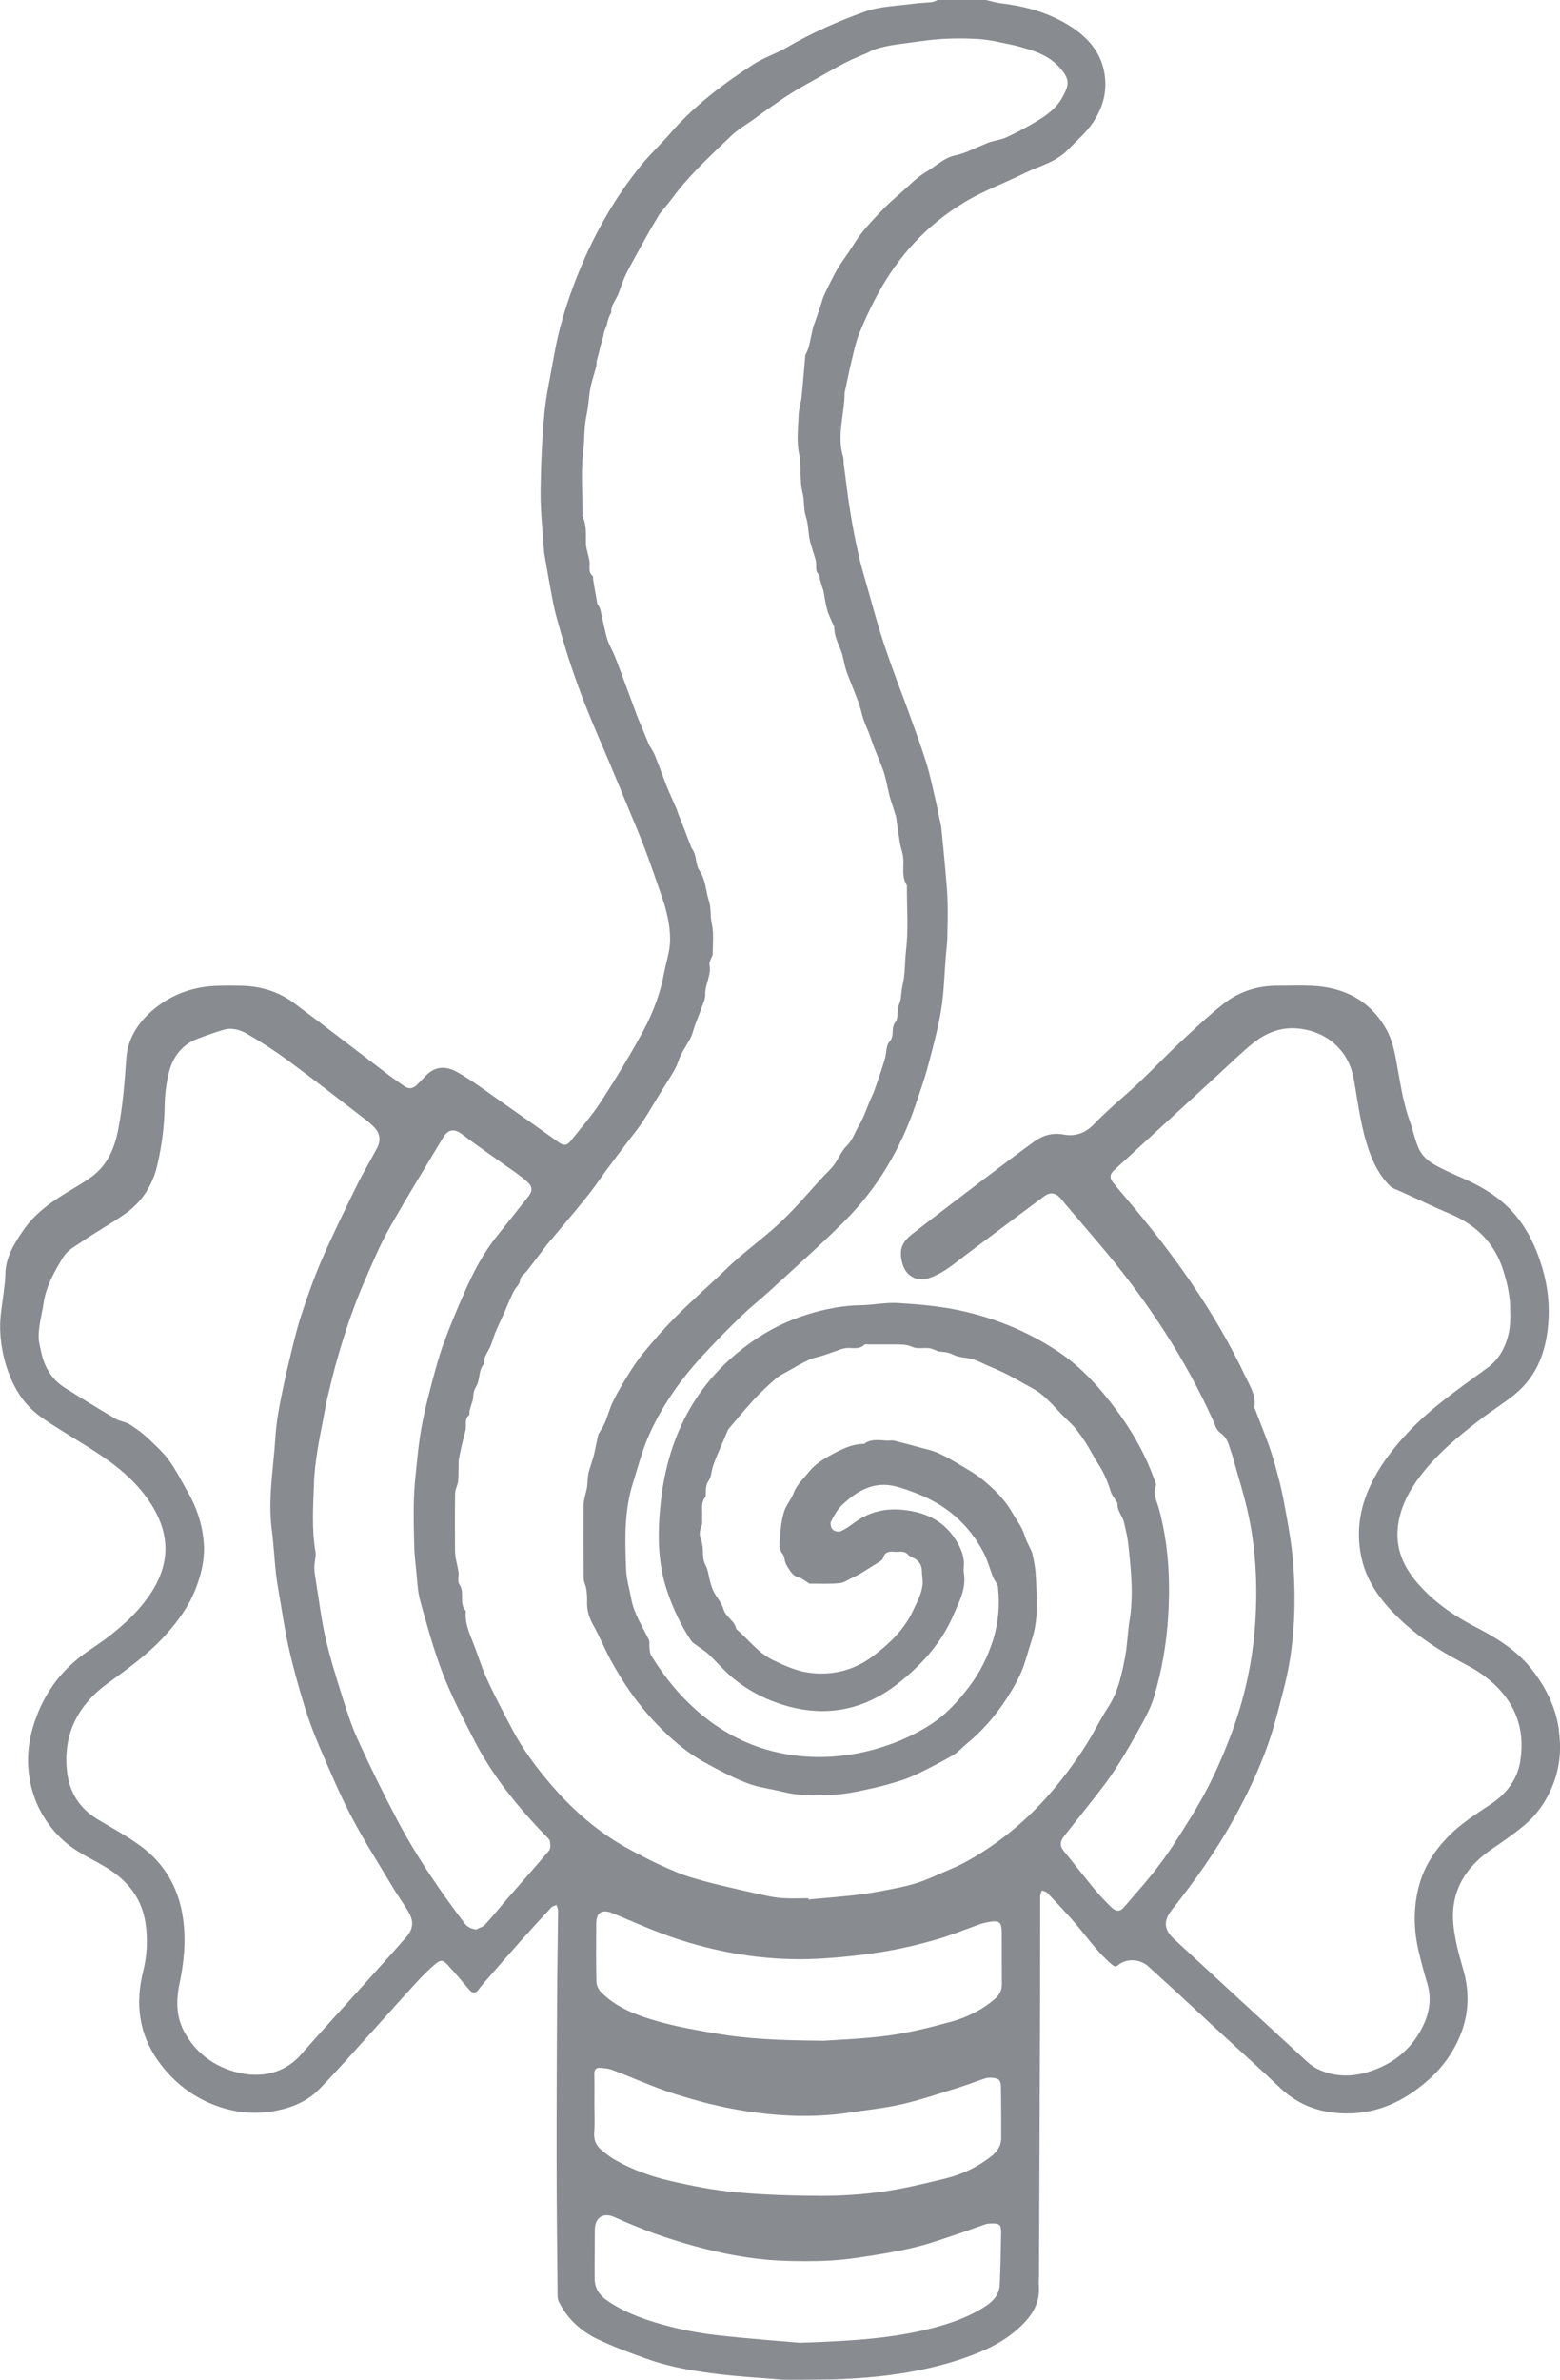 <?xml version="1.0" encoding="UTF-8"?>
<svg id="Capa_2" xmlns="http://www.w3.org/2000/svg" viewBox="0 0 425.34 648.33">
  <defs>
    <style>
      .cls-1 {
        fill: #888b8f;
      }
    </style>
  </defs>
  <g id="Capa_1-2" data-name="Capa_1">
    <path class="cls-1" d="M425,471.24c.7,4.92.37,9.73-1.34,14.35-1.74,4.7-4.51,8.82-8.44,12-2.6,2.1-5.33,4.05-8.11,5.91-7.67,5.14-11.91,12.03-10.77,21.46.46,3.81,1.43,7.6,2.53,11.29,2.02,6.8,1.65,13.3-1.38,19.74-1.76,3.76-4.19,7.06-7.13,9.82-7.6,7.11-16.5,11.06-27.17,9.7-5.45-.7-10.2-2.93-14.24-6.78-5.27-5.02-10.7-9.87-16.06-14.81-4.29-3.95-8.56-7.93-12.85-11.88-2.32-2.13-4.66-4.24-6.99-6.36-2.21-2-5.86-2.22-8.14-.36-.7.57-1,.49-1.65-.05-4.33-3.6-7.39-8.31-11.09-12.46-2.17-2.42-4.39-4.8-6.64-7.14-.34-.36-.97-.44-1.46-.65-.16.5-.46,1.01-.46,1.51-.03,8.85,0,17.7-.02,26.54-.09,25.45-.2,50.9-.3,76.36,0,1.09-.12,2.18-.04,3.26.38,4.97-2.09,8.5-5.57,11.65-4.3,3.89-9.42,6.21-14.8,8.07-11.65,4.02-23.73,5.45-35.98,5.82h0c-13.4.15-13.48.08-13.98.04-5.51-.48-11.04-.77-16.53-1.42-6.83-.8-13.63-1.94-20.13-4.26-4.6-1.64-9.22-3.32-13.6-5.46-4.46-2.19-8.05-5.54-10.31-10.1-.26-.53-.33-1.2-.33-1.8-.11-11.95-.25-23.9-.26-35.85-.02-15.1.05-30.21.13-45.31.04-7.86.2-15.72.27-23.58,0-.5-.3-1.01-.46-1.51-.48.23-1.08.34-1.42.7-2.88,3.1-5.74,6.21-8.55,9.37-3.29,3.7-6.54,7.44-9.79,11.17-.57.65-1.1,1.32-1.62,2.01-.61.82-1.56.8-2.22.02-1.96-2.31-3.92-4.62-5.96-6.86-1.35-1.48-1.98-1.57-3.54-.24-1.81,1.53-3.49,3.22-5.09,4.97-3.81,4.14-7.54,8.35-11.32,12.52-5,5.5-9.89,11.1-15.06,16.44-3.26,3.37-7.52,5.15-12.14,6-5.14.95-10.13.59-15.11-1.08-7.08-2.38-12.71-6.77-16.9-12.74-5.11-7.28-6.12-15.45-3.97-24.1,1.08-4.33,1.33-8.77.66-13.25-1.03-6.82-4.89-11.59-10.58-15.07-3.07-1.88-6.4-3.37-9.33-5.45-2.84-2.01-5.27-4.54-7.25-7.53-2.76-4.16-4.27-8.64-4.74-13.57-.5-5.27.47-10.3,2.38-15.16,2.32-5.9,5.92-10.98,10.81-15.02,2.57-2.13,5.49-3.83,8.15-5.86,4.94-3.77,9.49-7.94,12.73-13.36,4.26-7.13,4.33-14.3.33-21.49-3.49-6.29-8.76-10.93-14.62-14.88-5.2-3.51-10.72-6.56-15.89-10.12-3.4-2.33-6.08-5.41-7.96-9.26-2.32-4.75-3.49-9.76-3.66-14.91-.12-3.67.68-7.38,1.07-11.07.13-1.23.35-2.45.34-3.68-.04-4.73,2.32-8.51,4.82-12.19,3.3-4.86,8.04-8.11,13.01-11.06,1.91-1.14,3.82-2.28,5.62-3.58,4.53-3.28,6.42-8.08,7.41-13.34,1.19-6.29,1.68-12.64,2.13-19.03.39-5.5,3.4-10,7.72-13.51,5.08-4.14,10.96-6.07,17.46-6.22,2.07-.05,4.14-.05,6.21,0,5.25.12,10.13,1.58,14.34,4.72,8.74,6.52,17.37,13.2,26.05,19.79,1.32,1,2.7,1.91,4.05,2.86,1.21.84,2.34.66,3.36-.34.77-.76,1.54-1.53,2.28-2.33,2.55-2.76,5.48-2.99,8.73-1.18,4.04,2.25,7.76,5.1,11.58,7.76,5.47,3.81,10.92,7.65,16.34,11.54,1.23.88,2.17.55,2.96-.44,2.85-3.6,5.91-7.07,8.4-10.91,4.04-6.24,7.91-12.61,11.45-19.14,2.67-4.93,4.65-10.23,5.69-15.8.56-2.98,1.61-5.95,1.64-8.93.04-4.16-.97-8.27-2.38-12.24-1.48-4.18-2.86-8.39-4.44-12.53-1.62-4.24-3.41-8.41-5.14-12.6-1.57-3.82-3.15-7.63-4.75-11.43-2.08-4.95-4.27-9.85-6.24-14.84-1.65-4.17-3.16-8.4-4.56-12.66-1.33-4.06-2.49-8.18-3.62-12.3-.59-2.18-.97-4.43-1.39-6.65-.58-3.08-1.1-6.18-1.64-9.27-.07-.41-.17-.81-.2-1.23-.35-5.36-.98-10.72-.95-16.07.05-7.22.37-14.47,1.03-21.66.49-5.31,1.73-10.56,2.64-15.83,1.23-7.14,3.35-14.02,5.97-20.76,4.36-11.19,10.11-21.6,17.67-30.94,2.49-3.08,5.43-5.79,8.03-8.79,6.54-7.54,14.41-13.47,22.71-18.84,2.79-1.81,6.08-2.84,8.96-4.52,6.82-3.98,14.03-7.18,21.4-9.82,4.24-1.52,9.01-1.55,13.55-2.19,1.53-.22,3.1-.21,4.64-.39.58-.07,1.14-.39,1.7-.6h13.04c1.49.32,2.97.77,4.49.95,6.65.81,12.98,2.62,18.66,6.25,5.31,3.39,8.97,7.92,9.45,14.48.31,4.24-.92,8.05-3.24,11.58-1.9,2.88-4.51,5.06-6.87,7.51-3.34,3.48-7.81,4.42-11.82,6.4-5.36,2.65-11.04,4.74-16.17,7.78-10.49,6.23-18.51,14.99-24.23,25.78-1.76,3.32-3.37,6.73-4.76,10.22-.98,2.47-1.51,5.13-2.14,7.73-.62,2.55-1.12,5.13-1.67,7.7-.04.2-.14.4-.14.6-.02,5.85-2.23,11.65-.4,17.54.18.58.07,1.24.15,1.85.58,4.38,1.09,8.78,1.79,13.15.64,3.96,1.41,7.91,2.29,11.83.69,3.06,1.63,6.06,2.48,9.09,1.12,3.96,2.2,7.94,3.41,11.88.99,3.21,2.1,6.39,3.24,9.56,1.48,4.12,3.07,8.2,4.56,12.32,1.59,4.41,3.23,8.81,4.64,13.28.98,3.09,1.65,6.28,2.39,9.43.59,2.51,1.08,5.04,1.61,7.55.05.25.15.5.17.76.4,4.1.82,8.21,1.18,12.31.24,2.73.49,5.46.56,8.19.08,3.25.01,6.51-.07,9.76-.05,1.75-.28,3.5-.43,5.25-.39,4.78-.48,9.6-1.25,14.32-.85,5.17-2.23,10.26-3.58,15.34-.94,3.53-2.18,6.99-3.35,10.46-4.11,12.19-10.52,23.01-19.65,32.07-6.49,6.44-13.35,12.51-20.08,18.7-2.61,2.4-5.43,4.59-7.97,7.06-3.51,3.39-6.93,6.88-10.24,10.45-5.87,6.33-10.88,13.33-14.49,21.16-2.04,4.41-3.25,9.21-4.72,13.88-2.4,7.63-2.11,15.52-1.83,23.36.1,2.7.92,5.37,1.41,8.05.76,4.1,3.04,7.52,4.82,11.17.27.55.04,1.33.13,1.99.1.77.1,1.64.48,2.27,2.95,4.81,6.39,9.27,10.46,13.19,6.91,6.65,14.95,11.3,24.41,13.32,7.98,1.71,15.92,1.5,23.84-.37,6.18-1.46,12-3.83,17.34-7.23,4.27-2.72,7.67-6.45,10.7-10.46,2.88-3.81,5.01-8.05,6.45-12.62,1.48-4.71,1.89-9.53,1.36-14.41-.1-.94-.95-1.78-1.33-2.72-.88-2.2-1.47-4.54-2.55-6.63-4.01-7.76-10.23-13.12-18.37-16.24-1.82-.7-3.67-1.38-5.56-1.87-6.02-1.55-10.66,1.21-14.76,5.12-1.27,1.21-2.16,2.88-2.97,4.46-.27.53,0,1.71.46,2.16.46.46,1.59.72,2.18.47,1.31-.56,2.51-1.43,3.66-2.29,5.11-3.8,10.72-4.36,16.78-2.97,5.17,1.18,9,4.01,11.53,8.6,1.05,1.9,1.81,3.95,1.62,6.21-.05.62-.09,1.25.01,1.86.7,4.28-1.32,7.85-2.91,11.55-3.16,7.36-8.37,13.15-14.46,18.06-9.62,7.76-20.47,9.98-32.43,6.11-5.13-1.66-9.75-4.16-13.79-7.68-2.12-1.84-3.96-4-6-5.94-.84-.8-1.87-1.38-2.8-2.09-.69-.52-1.54-.96-2-1.65-2.85-4.28-4.99-8.88-6.61-13.78-2.6-7.83-2.5-15.92-1.66-23.81,2.02-18.92,10.41-34.43,26.7-45.04,4.65-3.03,9.69-5.24,15.07-6.74,4.15-1.15,8.31-1.91,12.64-1.97,3.45-.05,6.92-.82,10.34-.61,5.59.35,11.24.84,16.71,2,9.5,2.02,18.47,5.69,26.6,11.02,6.81,4.47,12.16,10.57,16.93,17.14,4.1,5.63,7.4,11.7,9.73,18.27.15.43.43.98.29,1.34-.87,2.28.28,4.26.84,6.31,2.59,9.49,3.1,19.15,2.54,28.92-.44,7.58-1.73,15.02-3.87,22.25-1.04,3.51-2.98,6.79-4.77,10.03-2.17,3.91-4.45,7.78-6.98,11.46-2.57,3.73-5.49,7.22-8.27,10.8-1.55,2-3.17,3.94-4.69,5.95-.89,1.18-1.04,2.41,0,3.68,2.93,3.6,5.77,7.27,8.73,10.84,1.38,1.66,2.91,3.2,4.45,4.71,1.08,1.06,2.23,1.17,3.32-.12,2.5-2.94,5.11-5.8,7.52-8.81,2.12-2.65,4.17-5.39,6-8.24,3.06-4.76,6.14-9.53,8.79-14.52,2.46-4.63,4.57-9.47,6.46-14.36,3.97-10.23,6.35-20.86,7.04-31.82.62-9.69.19-19.36-1.82-28.87-1.16-5.5-2.9-10.87-4.4-16.3-.25-.89-.62-1.75-.87-2.64-.45-1.56-1.15-2.79-2.6-3.8-.97-.68-1.35-2.24-1.9-3.44-7.56-16.63-17.5-31.74-29.16-45.76-3.6-4.33-7.3-8.58-10.95-12.88-.46-.55-.87-1.14-1.36-1.67-1.49-1.62-2.86-1.81-4.6-.51-7.05,5.24-14.08,10.52-21.11,15.79-1.86,1.39-3.66,2.89-5.6,4.16-1.41.92-2.96,1.72-4.54,2.26-3.28,1.13-6.28-.5-7.25-3.75-1.06-3.53-.42-5.88,2.51-8.16,6.04-4.7,12.13-9.33,18.23-13.96,5.03-3.81,10.05-7.62,15.15-11.33,2.32-1.69,4.95-2.45,7.91-1.91,3.37.62,6.06-.36,8.55-2.98,3.73-3.9,7.99-7.29,11.92-11,3.86-3.65,7.52-7.51,11.4-11.14,3.9-3.65,7.8-7.33,12.01-10.62,4.21-3.29,9.19-4.82,14.59-4.8,3.11.01,6.21-.12,9.31.02,8.94.4,16.06,4.13,20.43,12.11,1.31,2.38,1.99,5.2,2.5,7.91,1.08,5.72,1.8,11.5,3.82,17.02.93,2.54,1.39,5.3,2.58,7.69.77,1.55,2.29,2.96,3.82,3.85,2.75,1.61,5.73,2.83,8.64,4.14,3.74,1.67,7.25,3.68,10.35,6.36,4.88,4.21,7.94,9.62,10.01,15.64,1.73,5.04,2.63,10.24,2.41,15.55-.35,8.27-2.67,15.8-9.44,21.22-2.97,2.38-6.23,4.4-9.26,6.72-6.08,4.65-11.97,9.52-16.58,15.72-2.97,3.98-5.2,8.32-5.81,13.34-.74,6.08,1.56,11.15,5.45,15.61,4.34,4.97,9.68,8.68,15.48,11.69,5.86,3.04,11.44,6.39,15.57,11.67,3.8,4.85,6.5,10.22,7.39,16.44ZM414.5,479.79c1.59-9.87-2.19-17.63-10.09-23.42-2.68-1.96-5.76-3.38-8.67-5.02-6.39-3.6-12.21-7.91-17.14-13.38-3.41-3.77-6.04-8.05-7.24-12.98-1.62-6.67-.86-13.25,1.94-19.53,2.52-5.67,6.23-10.54,10.44-15.06,6.46-6.93,14.26-12.2,21.84-17.77,1.42-1.04,2.72-2.43,3.62-3.93,2.07-3.45,2.78-7.31,2.55-11.15.12-4.05-.71-7.74-1.87-11.42-2.41-7.66-7.56-12.58-14.84-15.59-3.65-1.51-7.21-3.26-10.81-4.9-.98-.44-1.96-.87-2.94-1.32-.72-.33-1.57-.54-2.12-1.06-2.83-2.7-4.6-6.09-5.88-9.73-2.22-6.3-3-12.93-4.15-19.46-.56-3.18-1.85-6.04-3.88-8.32-3-3.38-7.13-5.2-11.6-5.58-4.48-.38-8.59,1.25-12.05,4.05-3.29,2.66-6.31,5.65-9.43,8.51-9.44,8.65-18.87,17.3-28.3,25.96-1.35,1.24-1.43,2.19-.28,3.61,1.04,1.29,2.09,2.56,3.17,3.82,12.8,14.99,24.27,30.87,32.74,48.77,1.25,2.64,2.95,5.15,2.51,8.32-.06.41.25.87.41,1.31,1.48,3.95,3.15,7.84,4.4,11.86,1.31,4.22,2.44,8.53,3.25,12.87,1.1,5.93,2.24,11.91,2.61,17.91.69,11.02.17,22.02-2.63,32.79-1.33,5.13-2.58,10.3-4.34,15.28-2.53,7.13-5.79,13.96-9.49,20.59-4.82,8.64-10.52,16.67-16.65,24.4-2.42,3.05-2.31,5.43.57,8.08,11.44,10.55,22.88,21.1,34.35,31.63,1.4,1.29,2.79,2.73,4.45,3.58,4.59,2.35,9.46,2.42,14.33.88,5.5-1.73,10.05-4.87,13.19-9.75,2.83-4.41,4.26-9.15,2.64-14.44-.86-2.8-1.6-5.65-2.28-8.5-1.41-5.92-1.52-11.82.02-17.78,1.38-5.31,4.23-9.68,7.97-13.54,3.47-3.59,7.71-6.21,11.82-8.98,4.18-2.82,7.07-6.63,7.87-11.61ZM307.99,441.44c1.13-6.99.36-13.92-.37-20.86-.21-1.93-.7-3.84-1.13-5.75-.4-1.81-1.96-3.22-1.81-5.23.01-.17-.18-.36-.28-.53-.54-.93-1.28-1.79-1.58-2.79-.78-2.58-1.81-5.01-3.28-7.28-1.38-2.13-2.49-4.45-3.91-6.56-1.21-1.79-2.49-3.62-4.08-5.06-3.4-3.07-6.01-7.03-10.19-9.24-.78-.42-1.56-.85-2.33-1.28-1.6-.88-3.18-1.82-4.82-2.63-1.63-.81-3.33-1.5-5-2.24-1.34-.59-2.65-1.3-4.04-1.71-1.71-.5-3.66-.4-5.19-1.19-1.38-.71-2.68-.8-4.09-.9-.19-.01-.36-.18-.55-.25-.69-.24-1.38-.59-2.09-.66-1.49-.15-3.17.26-4.43-.31-1.42-.64-2.76-.69-4.18-.7-2.59-.02-5.17,0-7.76,0-.41,0-.98-.12-1.21.09-1.49,1.42-3.32.72-5,.91-.45.05-.9.15-1.32.29-1.59.54-3.15,1.14-4.74,1.66-1.33.44-2.75.65-4.02,1.23-1.84.83-3.58,1.87-5.34,2.87-1.31.74-2.71,1.39-3.83,2.36-2.07,1.78-4.06,3.68-5.92,5.68-2.38,2.58-4.6,5.31-6.89,7.98-.1.11-.15.27-.21.41-.73,1.69-1.46,3.37-2.17,5.07-.62,1.49-1.28,2.98-1.8,4.51-.46,1.33-.45,2.93-1.2,4.02-.88,1.27-.75,2.49-.81,3.8-.01.26.01.58-.13.75-1.24,1.48-.77,3.24-.85,4.91-.05,1.03.18,2.18-.21,3.07-.61,1.42-.55,2.44.02,3.96.75,1.99-.04,4.39,1.11,6.53.74,1.37.85,3.08,1.29,4.62.26.92.54,1.85.98,2.69.84,1.59,2.15,3.02,2.62,4.7.63,2.24,3.1,3.12,3.48,5.4,3.36,2.86,5.92,6.53,10.16,8.54,3.09,1.47,6.16,2.88,9.47,3.35,6.41.92,12.43-.55,17.63-4.46,4.5-3.38,8.59-7.29,10.99-12.49.98-2.12,2.17-4.16,2.52-6.69.21-1.51-.13-2.74-.15-4.1-.02-1.42-.61-2.34-1.6-3.1-.66-.5-1.62-.69-2.15-1.29-1.12-1.25-2.51-.64-3.78-.79-1.45-.17-2.64.09-3.07,1.8-.1.41-.69.75-1.12,1.02-1.75,1.11-3.52,2.2-5.29,3.27-.55.33-1.14.61-1.73.88-1.22.56-2.42,1.47-3.69,1.59-2.73.26-5.51.11-8.26.13-.03,0-.06-.08-.11-.11-.89-.53-1.72-1.28-2.68-1.53-1.82-.48-2.45-1.88-3.34-3.26-.68-1.04-.54-2.42-1.11-3.13-1.2-1.5-.86-3.04-.76-4.53.16-2.37.44-4.79,1.12-7.05.54-1.79,1.95-3.3,2.61-5.07.87-2.33,2.68-3.91,4.14-5.74,1.69-2.13,4.05-3.58,6.5-4.88,2.61-1.39,5.18-2.66,8.18-2.77.15,0,.35.03.46-.05,2.26-1.69,4.86-.65,7.3-.89.45-.04.93.07,1.38.19,2.22.57,4.43,1.15,6.63,1.76,1.48.4,3,.71,4.4,1.3,1.73.73,3.39,1.63,5,2.59,2.58,1.55,5.28,2.99,7.59,4.88,3.01,2.47,5.85,5.2,7.85,8.65.9,1.56,1.94,3.03,2.78,4.62.56,1.05.84,2.25,1.3,3.36.52,1.24,1.32,2.4,1.62,3.68.48,2.04.84,4.15.92,6.24.22,5.46.73,10.96-.89,16.32-.62,2.05-1.3,4.08-1.89,6.14-1.15,3.98-3.19,7.53-5.43,10.94-2.98,4.53-6.53,8.6-10.76,12.05-1.19.97-2.22,2.19-3.52,2.96-2.76,1.63-5.64,3.09-8.51,4.52-1.78.88-3.6,1.73-5.48,2.34-2.72.88-5.5,1.65-8.3,2.26-3.21.7-6.45,1.45-9.71,1.67-4.84.33-9.71.46-14.5-.75-3.23-.81-6.62-1.16-9.7-2.34-3.97-1.53-7.77-3.57-11.52-5.62-5.22-2.86-9.67-6.76-13.74-11.09-4.89-5.19-8.87-11.04-12.23-17.31-1.56-2.91-2.78-5.99-4.4-8.86-1.19-2.1-1.88-4.2-1.79-6.61.04-1.17-.05-2.36-.23-3.52-.14-.93-.7-1.83-.7-2.75-.06-6.72-.04-13.45-.02-20.18,0-.71.2-1.42.35-2.12.18-.88.48-1.75.6-2.64.16-1.12.13-2.26.31-3.37.14-.87.46-1.72.71-2.58.22-.74.47-1.48.69-2.22.12-.39.21-.78.3-1.18.35-1.65.69-3.31,1.05-4.97.02-.09.11-.17.16-.26.56-.98,1.21-1.93,1.65-2.96.79-1.89,1.29-3.91,2.19-5.74,1.18-2.42,2.56-4.76,3.99-7.05,1.32-2.12,2.68-4.24,4.27-6.16,2.7-3.25,5.47-6.47,8.44-9.48,3.74-3.78,7.72-7.32,11.6-10.96,1.94-1.82,3.82-3.7,5.84-5.44,3.99-3.43,8.23-6.59,12.02-10.22,3.88-3.71,7.34-7.85,10.99-11.8,1.04-1.13,2.22-2.14,3.13-3.37,1.21-1.64,1.95-3.7,3.37-5.09,1.69-1.65,2.32-3.8,3.45-5.69,1.3-2.17,2.07-4.64,3.08-6.98.35-.8.75-1.59,1.05-2.41.6-1.64,1.16-3.29,1.71-4.94.44-1.33.9-2.67,1.26-4.02.4-1.49.25-3.44,1.17-4.4,1.53-1.62.29-3.69,1.65-5.4.86-1.07.33-3.23,1.04-4.93.63-1.52.49-3.38.91-5.12.75-3.05.57-6.32.95-9.51.66-5.56.22-11.26.23-16.9,0-.31.04-.68-.1-.92-1.33-2.2-.74-4.63-.88-6.97-.03-.51-.11-1.02-.22-1.51-.23-1.03-.58-2.03-.74-3.07-.39-2.39-.7-4.8-1.05-7.2-.02-.15-.13-.28-.18-.42-.26-.83-.52-1.67-.78-2.51-.21-.65-.44-1.3-.64-1.96-.14-.48-.25-.98-.36-1.47-.37-1.63-.7-3.27-1.14-4.88-.3-1.09-.75-2.15-1.16-3.21-.54-1.37-1.12-2.71-1.65-4.08-.5-1.32-.93-2.67-1.43-3.99-.49-1.28-1.1-2.52-1.53-3.82-.48-1.43-.74-2.93-1.25-4.34-.81-2.27-1.76-4.5-2.63-6.75-.38-.98-.76-1.95-1.04-2.96-.43-1.54-.63-3.15-1.2-4.63-.8-2.08-1.84-4.06-1.84-6.36,0-.19-.13-.38-.21-.57-.58-1.38-1.3-2.73-1.7-4.16-.49-1.73-.71-3.55-1.05-5.32-.03-.15-.13-.28-.17-.43-.27-.9-.55-1.79-.79-2.69-.11-.39.02-.99-.21-1.17-1.01-.78-.76-1.83-.8-2.84-.02-.46-.07-.92-.19-1.37-.57-2.05-1.39-4.05-1.71-6.14-.28-1.8-.28-3.58-.89-5.4-.7-2.1-.35-4.43-.94-6.71-.87-3.37-.19-6.99-.94-10.55-.71-3.37-.24-7-.11-10.51.06-1.66.64-3.3.81-4.97.39-3.75.67-7.51,1.01-11.27.02-.23.23-.44.32-.67.23-.58.52-1.15.66-1.75.43-1.84.81-3.69,1.21-5.53.02-.1.12-.17.15-.27.54-1.54,1.09-3.07,1.61-4.61.39-1.15.64-2.35,1.13-3.44.89-1.99,1.9-3.92,2.89-5.86.42-.83.89-1.63,1.4-2.41.81-1.23,1.67-2.42,2.5-3.63,1.24-1.83,2.34-3.77,3.73-5.47,1.81-2.22,3.8-4.31,5.8-6.37,1.39-1.43,2.91-2.74,4.42-4.05,2.34-2.04,4.51-4.4,7.15-5.93,2.66-1.54,4.85-3.89,8.12-4.54,2.42-.48,4.69-1.74,7.03-2.66.79-.31,1.56-.7,2.36-.95,1.42-.44,2.95-.62,4.29-1.23,2.45-1.11,4.84-2.38,7.18-3.73,3.15-1.82,6.22-3.77,8.09-7.09,2.01-3.57,2.02-4.97-.35-7.84-2.27-2.75-5.47-4.37-8.92-5.37-1.46-.42-2.92-.9-4.41-1.2-3.01-.6-6.02-1.38-9.07-1.57-5.36-.34-10.72-.18-16.08.62-4.15.62-8.35.87-12.36,2.22-.67.23-1.27.62-1.92.91-1.93.86-3.91,1.61-5.78,2.57-2.68,1.37-5.29,2.88-7.91,4.35-2.42,1.37-4.87,2.7-7.22,4.17-2.27,1.42-4.45,3-6.65,4.53-1.03.72-2.03,1.48-3.05,2.22-2.2,1.59-4.63,2.96-6.57,4.82-5.48,5.27-11.13,10.39-15.71,16.53-1.24,1.66-2.59,3.23-3.88,4.84-.06.08-.07.19-.12.28-.87,1.47-1.77,2.93-2.62,4.42-1.15,2.03-2.27,4.08-3.39,6.13-.88,1.59-1.77,3.18-2.6,4.8-.49.96-.91,1.97-1.3,2.98-.45,1.14-.78,2.33-1.28,3.45-.68,1.51-1.91,2.79-1.75,4.63.02.2-.27.41-.36.64-.22.54-.43,1.08-.6,1.63-.13.42-.18.87-.32,1.28-.2.59-.47,1.16-.66,1.75-.12.38-.12.79-.22,1.18-.25.9-.54,1.79-.78,2.69-.15.53-.23,1.08-.37,1.61-.2.77-.46,1.53-.63,2.32-.12.55-.05,1.14-.19,1.68-.57,2.27-1.4,4.49-1.73,6.78-.3,2.11-.41,4.2-.87,6.33-.71,3.3-.55,6.79-.94,10.2-.63,5.51-.17,11.15-.16,16.74,0,.31-.07.66.05.92,1.12,2.34.8,4.84.87,7.29.01.46.1.92.2,1.37.25,1.13.58,2.25.76,3.39.21,1.36-.47,2.91.9,4.04.17.14.05.59.1.9.37,2.17.73,4.35,1.13,6.52.05.28.33.51.46.79.16.32.32.64.4.98.38,1.64.71,3.3,1.1,4.95.29,1.22.53,2.46.97,3.63.53,1.39,1.31,2.68,1.86,4.07,1.04,2.61,1.99,5.25,2.97,7.88,1.05,2.81,2.08,5.62,3.13,8.43.35.94.77,1.86,1.15,2.78.56,1.36,1.12,2.71,1.68,4.07.13.32.23.66.4.96.51.93,1.17,1.8,1.56,2.78,1.13,2.8,2.14,5.65,3.23,8.47.34.88.74,1.74,1.12,2.61.54,1.24,1.1,2.47,1.63,3.71.16.37.24.77.38,1.14.53,1.36,1.07,2.71,1.61,4.06.11.28.22.57.33.85.54,1.41,1.06,2.83,1.62,4.23.14.36.41.67.59,1.02.17.35.32.71.43,1.08.41,1.46.45,3.16,1.26,4.35,1.71,2.5,1.66,5.46,2.55,8.15.65,1.95.32,4.19.8,6.34.59,2.62.24,5.45.25,8.19,0,.37-.29.75-.41,1.13-.19.57-.59,1.19-.48,1.71.61,2.89-1.23,5.4-1.15,8.23.03,1.24-.63,2.52-1.06,3.75-.54,1.56-1.19,3.09-1.76,4.65-.4,1.08-.62,2.25-1.13,3.27-.8,1.6-1.82,3.08-2.65,4.67-.49.95-.75,2.01-1.19,2.99-.41.89-.9,1.74-1.41,2.57-1.14,1.87-2.33,3.71-3.47,5.57-1.51,2.45-2.94,4.96-4.53,7.36-1.23,1.85-2.66,3.56-4,5.34-1.8,2.38-3.61,4.75-5.39,7.15-1.46,1.97-2.83,4.01-4.31,5.96-1.41,1.86-2.89,3.66-4.38,5.45-2.04,2.47-4.11,4.92-6.17,7.38-.56.67-1.16,1.3-1.69,1.99-1.82,2.37-3.6,4.78-5.44,7.13-.69.89-1.77,1.37-1.94,2.77-.11.91-1.05,1.7-1.55,2.58-.48.85-.87,1.75-1.27,2.64-.44.98-.82,1.98-1.26,2.96-.9,2.03-1.85,4.02-2.71,6.07-.49,1.17-.77,2.43-1.28,3.6-.66,1.52-1.89,2.82-1.73,4.66.02.23-.35.47-.48.73-.2.39-.4.79-.51,1.21-.38,1.46-.41,3.13-1.17,4.35-.68,1.08-.76,2.06-.81,3.17-.01.3-.14.59-.22.88-.25.84-.53,1.67-.75,2.52-.1.39.08,1-.15,1.2-1.18,1.02-.79,2.35-.87,3.6-.02.4-.16.8-.26,1.2-.24.97-.51,1.93-.73,2.9-.28,1.22-.54,2.45-.79,3.68-.1.5-.18,1.01-.19,1.52-.05,1.71.03,3.42-.14,5.12-.11,1.09-.79,2.14-.81,3.21-.09,5.12-.05,10.24-.03,15.37,0,.82.07,1.65.21,2.46.21,1.24.58,2.45.74,3.69.15,1.12-.32,2.57.23,3.34,1.61,2.25-.23,5.22,1.78,7.26-.32,2.87.69,5.43,1.73,8.02,1.41,3.49,2.47,7.14,4.03,10.56,2.12,4.64,4.52,9.15,6.89,13.67,2.9,5.53,6.65,10.5,10.7,15.21,5.26,6.12,11.24,11.47,18.14,15.7,2.64,1.62,5.43,3.02,8.19,4.44,1.81.94,3.66,1.79,5.53,2.6,1.78.77,3.57,1.56,5.41,2.13,2.78.87,5.6,1.62,8.43,2.31,3.94.96,7.9,1.85,11.87,2.71,1.76.38,3.54.76,5.32.87,2.37.15,4.76.04,7.14.04,0,.11.02.22.02.33,3.91-.35,7.82-.65,11.72-1.08,2.61-.28,5.21-.65,7.79-1.14,3.32-.63,6.68-1.21,9.9-2.21,3.05-.95,5.94-2.4,8.9-3.63,4.9-2.02,9.34-4.81,13.61-7.92,9.58-6.98,17.13-15.83,23.53-25.7,2.28-3.51,4.06-7.34,6.35-10.84,2.67-4.09,3.59-8.71,4.5-13.32.67-3.38.72-6.87,1.27-10.27ZM271.36,544.46c1.22-1.07,1.81-2.29,1.8-3.92-.05-4.6-.02-9.21-.02-13.81,0-3.15-.64-3.68-3.78-3.07-.66.13-1.32.26-1.95.48-4.22,1.48-8.37,3.21-12.67,4.42-4.8,1.35-9.69,2.49-14.61,3.26-5.65.88-11.36,1.5-17.07,1.8-12.81.67-25.36-1.23-37.54-5.1-6.26-1.99-12.29-4.71-18.36-7.25-2.94-1.22-4.58-.37-4.6,2.77-.03,5.28-.07,10.55.05,15.83.02.96.55,2.12,1.23,2.81,4.27,4.35,9.86,6.39,15.5,8,5.24,1.49,10.65,2.42,16.03,3.34,8.53,1.46,17.15,1.85,29.24,1.95,3.59-.27,10.64-.48,17.59-1.42,5.75-.78,11.44-2.2,17.05-3.74,4.43-1.22,8.58-3.24,12.12-6.34ZM270.01,587.67c1.68-1.28,2.98-2.9,2.98-5.19,0-4.55-.01-9.1-.07-13.65-.03-2.22-.53-2.7-2.76-2.79-.56-.02-1.15.04-1.68.22-2.49.83-4.93,1.79-7.44,2.56-5.01,1.55-10,3.26-15.1,4.43-4.76,1.09-9.66,1.59-14.5,2.32-9.61,1.44-19.23,1-28.74-.53-6.23-1-12.41-2.6-18.44-4.49-5.87-1.84-11.51-4.44-17.28-6.62-1.08-.41-2.3-.52-3.46-.58-1.05-.06-1.51.55-1.48,1.69.07,2.84.02,5.69.02,8.53,0,2.48.15,4.98-.05,7.44-.17,2.11.61,3.63,2.14,4.86,1.08.87,2.18,1.77,3.38,2.46,4.86,2.8,10.14,4.67,15.56,5.9,5.83,1.33,11.75,2.49,17.69,3.03,7.66.7,15.38.94,23.07.96,5.57,0,11.19-.35,16.7-1.13,5.85-.83,11.64-2.22,17.39-3.64,4.38-1.08,8.45-3.03,12.06-5.79ZM272.96,608.59c.05-2.57-.34-2.93-2.92-2.83-.46.02-.94.06-1.37.21-2.44.83-4.85,1.74-7.29,2.55-3.57,1.18-7.11,2.47-10.74,3.41-3.69.96-7.44,1.67-11.2,2.28-4.23.68-8.47,1.37-12.74,1.62-4.79.28-9.62.24-14.43.02-3.81-.18-7.61-.68-11.38-1.32-3.65-.62-7.28-1.48-10.85-2.44-3.87-1.05-7.71-2.22-11.48-3.57-3.78-1.35-7.48-2.92-11.15-4.55-2.58-1.15-5.21-.22-5.23,3.58-.02,4.4-.08,8.79-.05,13.19.02,2.63,1.26,4.55,3.46,6.04,5.3,3.6,11.27,5.58,17.37,7.12,4.34,1.1,8.79,1.87,13.25,2.36,8.31.92,16.66,1.52,21.85,1.98,14.3-.46,25.36-1.19,36.2-4,5.18-1.35,10.15-3.1,14.63-6.08,2.1-1.39,3.59-3.21,3.7-5.78.21-4.59.27-9.19.37-13.79ZM149.7,504.14c.46-.54.37-1.69.24-2.51-.09-.53-.68-1.02-1.11-1.46-7.74-7.96-14.68-16.52-19.74-26.46-2.98-5.86-6.03-11.73-8.39-17.85-2.47-6.41-4.28-13.09-6.13-19.72-.71-2.55-.77-5.29-1.06-7.95-.25-2.31-.5-4.62-.57-6.94-.12-4.18-.2-8.36-.1-12.54.07-2.99.37-5.97.68-8.95.37-3.54.71-7.09,1.34-10.58.68-3.8,1.6-7.56,2.58-11.3,1.03-3.93,2.08-7.88,3.45-11.71,1.68-4.66,3.62-9.22,5.6-13.76,2.38-5.45,5.08-10.75,8.82-15.43,2.9-3.64,5.78-7.29,8.68-10.93,1.29-1.63,1.23-2.8-.31-4.16-.93-.81-1.91-1.59-2.91-2.31-4.92-3.52-9.95-6.89-14.75-10.56-1.99-1.52-3.76-1.54-5.21.89-4.9,8.2-9.94,16.32-14.62,24.65-2.57,4.57-4.6,9.44-6.71,14.24-1.53,3.49-2.89,7.07-4.15,10.67-1.26,3.6-2.38,7.25-3.42,10.92-.95,3.31-1.76,6.67-2.55,10.02-.52,2.2-.9,4.44-1.32,6.67-.53,2.78-1.12,5.56-1.53,8.36-.41,2.75-.8,5.52-.89,8.3-.21,6.4-.71,12.81.42,19.19.1.58-.04,1.21-.1,1.82-.08.86-.29,1.72-.24,2.57.07,1.29.3,2.57.5,3.84.82,5.04,1.42,10.14,2.56,15.11,1.23,5.37,2.89,10.64,4.54,15.9,1.27,4.02,2.55,8.08,4.31,11.9,3.37,7.34,6.92,14.62,10.7,21.76,5.24,9.92,11.55,19.17,18.33,28.11.82,1.09,1.77,1.5,3.2,1.71.83-.44,1.85-.7,2.45-1.35,2.16-2.36,4.16-4.87,6.26-7.29,3.73-4.29,7.52-8.52,11.17-12.87ZM110.71,527.81c2-2.28,2.18-4.41.66-6.96-1.34-2.26-2.9-4.39-4.25-6.65-3.81-6.37-7.82-12.64-11.26-19.2-3.24-6.18-5.96-12.65-8.73-19.07-1.59-3.68-3-7.46-4.17-11.3-1.62-5.32-3.12-10.7-4.32-16.12-1.16-5.23-1.87-10.56-2.82-15.83-.95-5.28-1.02-10.64-1.72-15.96-1.1-8.37.48-16.8.99-25.2.17-2.77.57-5.54,1.08-8.28.75-4.05,1.63-8.08,2.58-12.08,1.03-4.31,2.02-8.64,3.39-12.85,1.67-5.15,3.49-10.26,5.64-15.22,2.96-6.79,6.23-13.45,9.5-20.11,1.7-3.47,3.73-6.79,5.53-10.22,1.16-2.23.77-4.17-1.02-5.91-.63-.61-1.29-1.2-1.99-1.73-6.97-5.34-13.89-10.76-20.96-15.98-3.64-2.69-7.47-5.17-11.38-7.44-1.83-1.06-4.06-1.81-6.26-1.21-2.47.67-4.88,1.59-7.29,2.49-4.21,1.57-6.71,4.82-7.79,8.97-.79,3.07-1.19,6.32-1.23,9.49-.07,5.35-.76,10.57-1.95,15.77-1.28,5.6-4.13,10.15-8.77,13.43-3.84,2.71-7.99,4.97-11.85,7.64-1.83,1.27-3.88,2.21-5.18,4.36-2.41,3.96-4.63,7.91-5.29,12.59-.26,1.83-.73,3.63-1.01,5.46-.2,1.3-.34,2.63-.29,3.93.04,1.12.38,2.24.6,3.35.83,4.18,2.76,7.7,6.41,10.03,4.61,2.93,9.28,5.77,13.98,8.55,1.15.68,2.64.78,3.77,1.48,1.75,1.08,3.44,2.32,4.94,3.72,2.07,1.92,4.18,3.86,5.84,6.12,1.9,2.59,3.34,5.53,4.96,8.32,2.75,4.76,4.39,9.85,4.58,15.37.07,3.95-.9,7.71-2.3,11.32-1.83,4.72-4.79,8.78-8.16,12.52-4.63,5.14-10.2,9.14-15.78,13.18-8.13,5.89-12.27,13.9-11.11,24.07.62,5.48,3.31,9.94,8.18,12.89,3.88,2.35,7.9,4.5,11.57,7.14,6.81,4.89,10.7,11.62,11.88,20,.84,6,.27,11.85-.96,17.69-.99,4.7-.95,9.27,1.49,13.54,2.8,4.9,6.9,8.27,12.27,10.1,7.11,2.42,14.39,1.42,19.42-4.34,5.48-6.27,11.13-12.38,16.69-18.57,3.97-4.42,7.97-8.82,11.89-13.3Z"/>
  </g>
</svg>